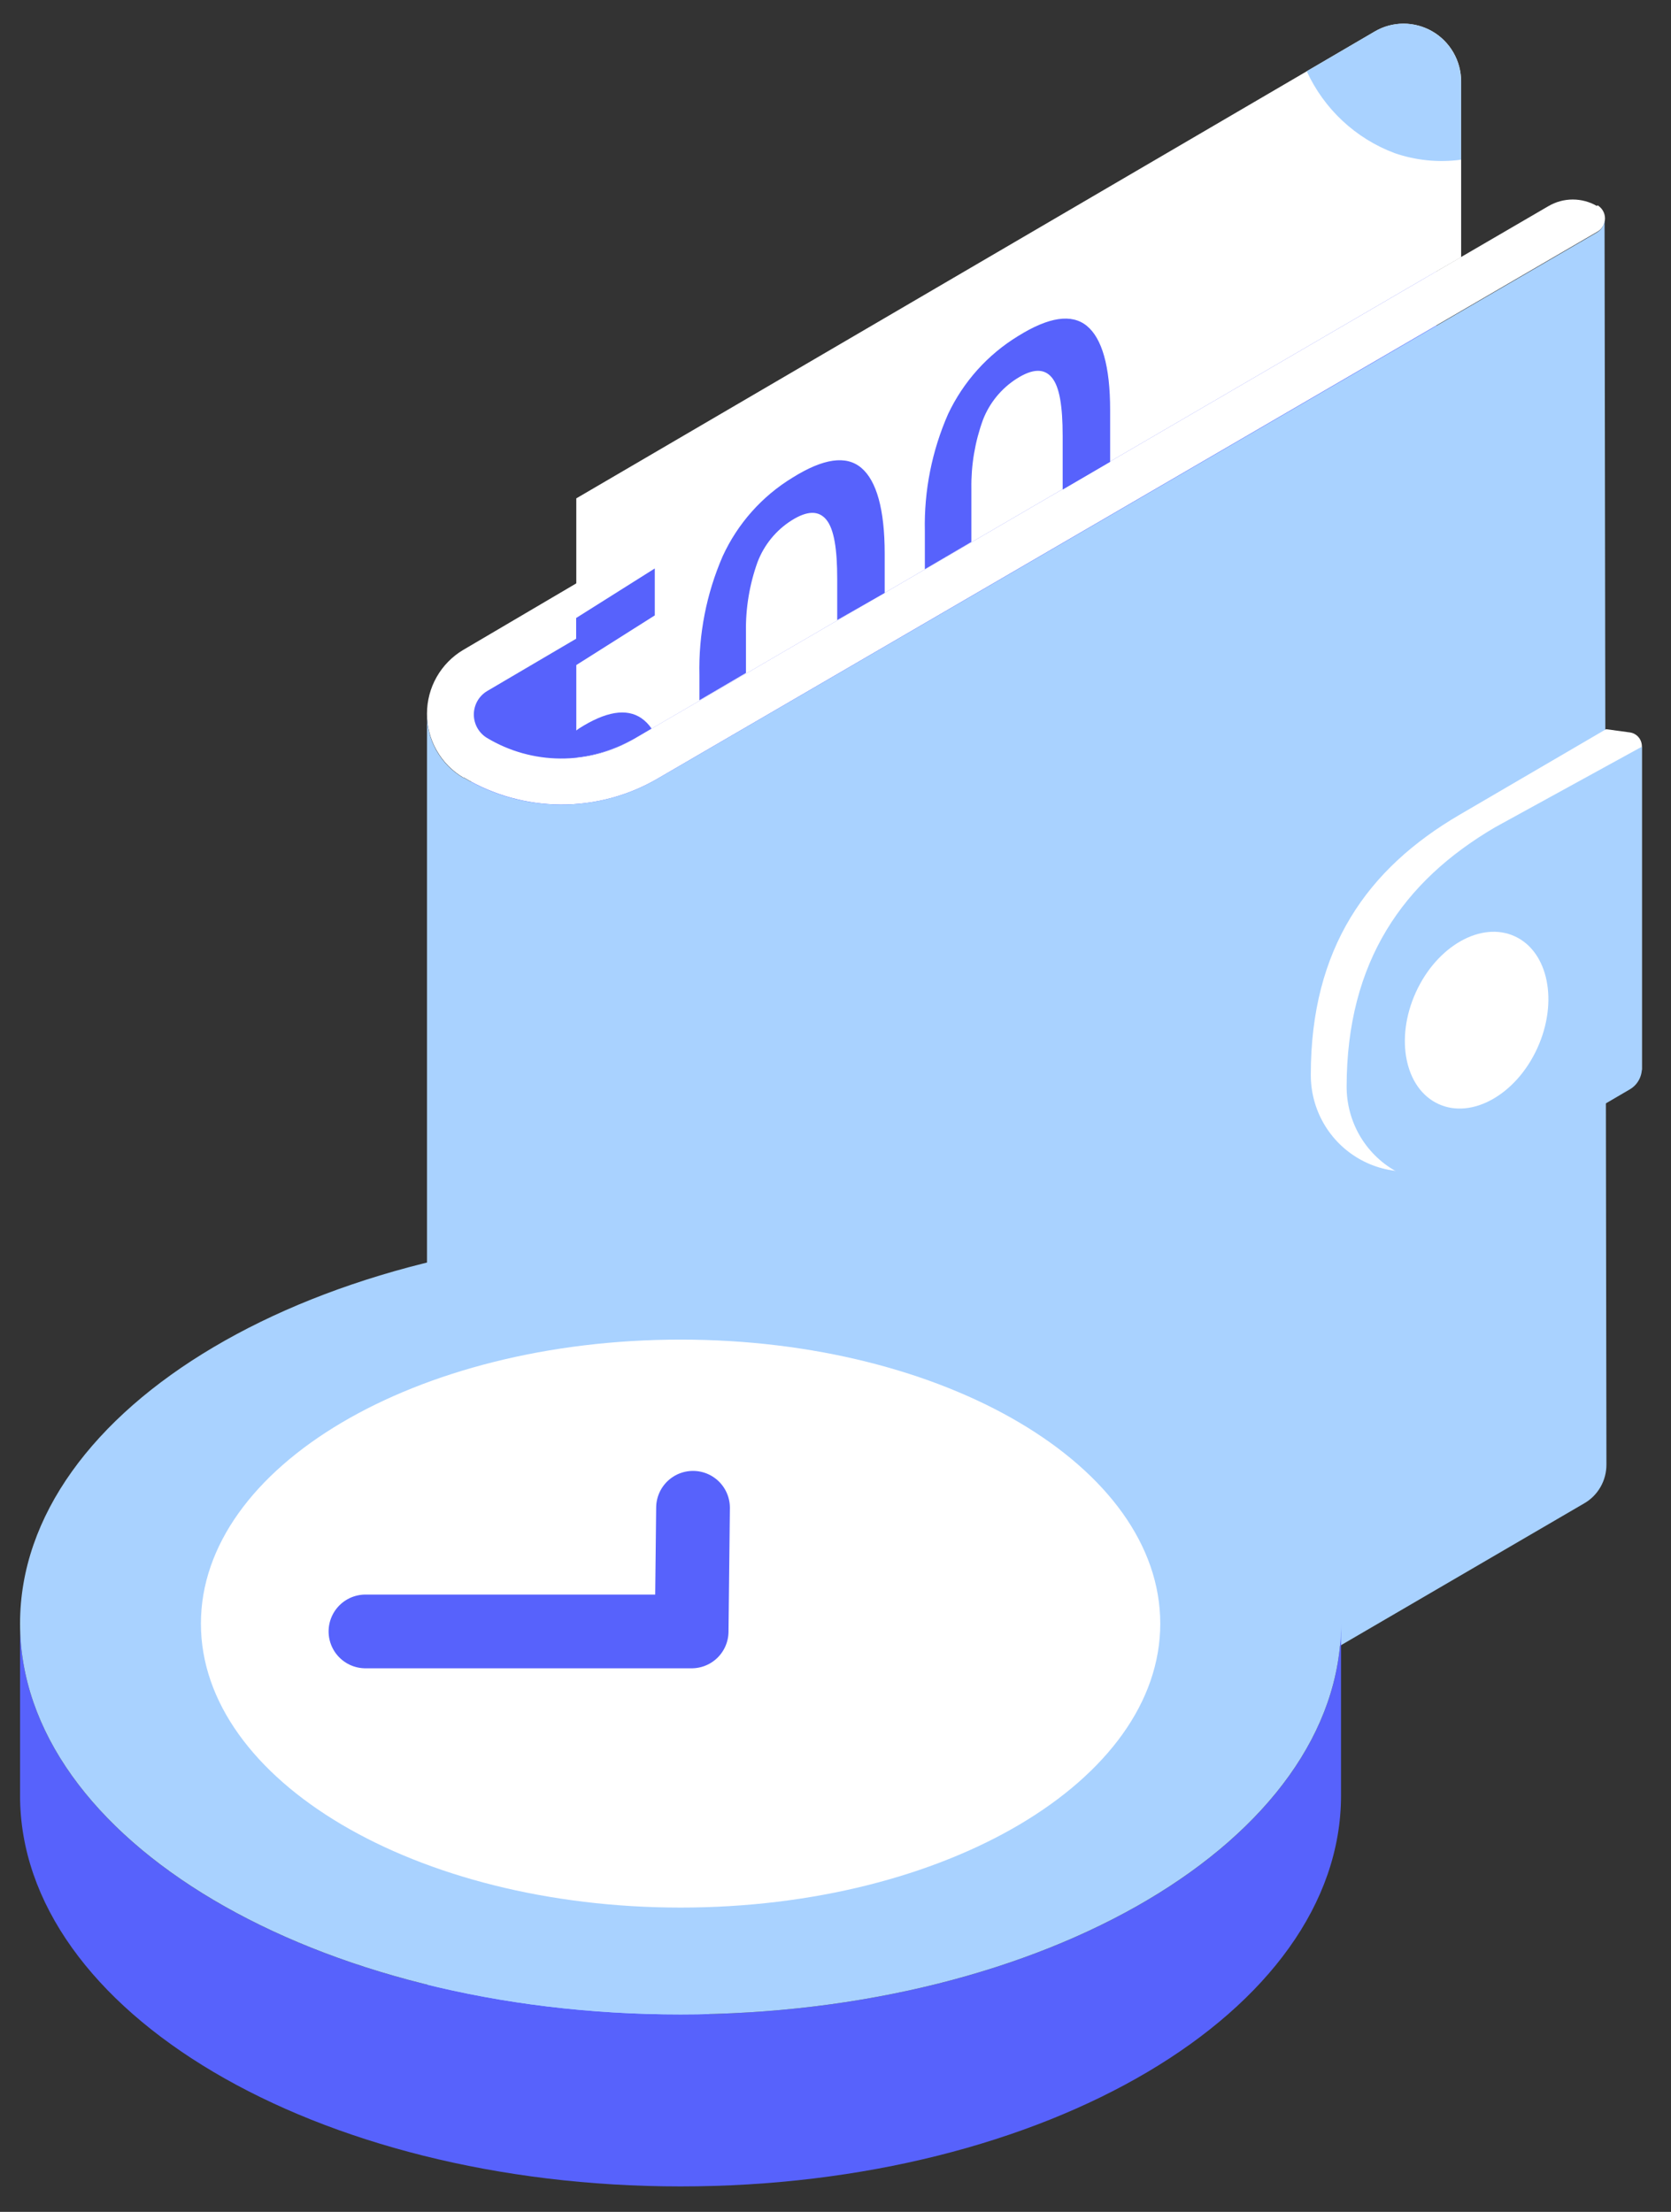 <svg width="34" height="45" viewBox="0 0 34 45" fill="none" xmlns="http://www.w3.org/2000/svg">
<rect x="0" y="0" width="34" height="45" fill="#333333" stroke="none"/>
<path d="M29.25 27.822L29.222 2.486C29.212 2.545 29.189 2.6 29.154 2.647C29.119 2.695 29.073 2.734 29.021 2.76V2.822L10.211 13.877C8.885 14.446 9.221 15.934 10.211 16.524H10.225C10.827 16.883 11.514 17.075 12.213 17.079C12.914 17.083 13.602 16.9 14.208 16.548L29.068 7.898L29.25 27.822Z" fill="#5762FC"/>
<path d="M32.494 4.192C32.344 4.105 32.174 4.059 32.001 4.059C31.828 4.059 31.659 4.105 31.509 4.192L12.9 15.032C12.445 15.298 11.928 15.436 11.402 15.432C10.877 15.429 10.361 15.284 9.909 15.013C9.828 14.964 9.76 14.894 9.713 14.811C9.666 14.727 9.641 14.633 9.641 14.537C9.641 14.441 9.666 14.347 9.713 14.263C9.76 14.18 9.828 14.11 9.909 14.061L29.034 2.821C29.089 2.788 29.135 2.742 29.167 2.687C29.198 2.631 29.215 2.568 29.215 2.504C29.215 2.44 29.198 2.377 29.167 2.321C29.135 2.266 29.089 2.22 29.034 2.187C28.904 2.111 28.756 2.07 28.606 2.07C28.455 2.07 28.307 2.111 28.177 2.187L9.424 13.223C9.2 13.356 9.014 13.546 8.885 13.773C8.755 14.001 8.688 14.258 8.688 14.52C8.688 14.782 8.755 15.04 8.885 15.267C9.014 15.495 9.2 15.685 9.424 15.818H9.438C10.034 16.174 10.714 16.364 11.408 16.368C12.101 16.372 12.784 16.189 13.383 15.839L32.504 4.713C32.55 4.686 32.589 4.647 32.616 4.599C32.643 4.552 32.657 4.499 32.657 4.444C32.657 4.39 32.643 4.337 32.616 4.289C32.589 4.242 32.55 4.203 32.504 4.175L32.494 4.192Z" fill="white"/>
<path d="M32.492 4.73C32.539 4.703 32.579 4.664 32.606 4.617C32.634 4.57 32.648 4.516 32.648 4.461L32.686 29.799C32.686 29.958 32.645 30.114 32.566 30.252C32.487 30.39 32.373 30.505 32.236 30.584L13.374 41.584C12.557 42.052 11.6 42.211 10.677 42.032C10.236 41.947 9.812 41.786 9.426 41.556C9.225 41.437 9.055 41.272 8.929 41.075C8.803 40.878 8.725 40.653 8.702 40.42C8.693 40.349 8.689 40.279 8.688 40.208V14.52C8.685 14.783 8.752 15.041 8.88 15.269C9.009 15.497 9.195 15.687 9.419 15.82H9.433C10.03 16.176 10.71 16.366 11.403 16.369C12.097 16.373 12.779 16.191 13.379 15.842L32.492 4.73Z" fill="#A9D2FF"/>
<path d="M33.406 21.768V15.216C33.414 15.143 33.394 15.07 33.35 15.011C33.306 14.953 33.241 14.913 33.169 14.902L32.679 14.835L29.695 16.578C27.822 17.673 26.671 19.29 26.671 21.863V21.878C26.672 22.223 26.763 22.561 26.935 22.859C27.108 23.158 27.356 23.405 27.654 23.576C27.951 23.747 28.289 23.836 28.632 23.834C28.975 23.831 29.312 23.738 29.607 23.563L33.406 21.768Z" fill="white"/>
<path d="M33.408 21.734V15.191L30.427 16.827C28.554 17.922 27.4 19.558 27.4 22.115C27.401 22.46 27.492 22.8 27.664 23.099C27.837 23.398 28.084 23.645 28.382 23.817C28.68 23.99 29.018 24.08 29.361 24.079C29.705 24.078 30.042 23.986 30.339 23.813L33.162 22.163C33.237 22.119 33.299 22.057 33.342 21.981C33.385 21.906 33.408 21.821 33.408 21.734Z" fill="#A9D2FF"/>
<path d="M31.28 21.325C31.71 20.383 31.506 19.365 30.824 19.05C30.142 18.735 29.24 19.243 28.81 20.185C28.38 21.126 28.584 22.145 29.267 22.46C29.949 22.775 30.851 22.267 31.28 21.325Z" fill="white"/>
<path d="M29.73 1.658C29.73 1.451 29.676 1.248 29.573 1.069C29.47 0.89 29.322 0.741 29.143 0.638C28.965 0.535 28.762 0.481 28.556 0.481C28.351 0.482 28.148 0.537 27.971 0.642L11.726 10.139V15.411C11.989 15.382 12.248 15.319 12.495 15.223C12.559 15.196 12.623 15.172 12.685 15.142C12.746 15.111 12.832 15.072 12.902 15.032L28.906 5.708L29.73 5.232V1.658Z" fill="white"/>
<path d="M13.323 11.565L11.723 12.573V13.532L13.323 12.52V11.565Z" fill="#5762FC"/>
<path d="M13.053 14.613C12.75 14.404 12.326 14.473 11.782 14.82L11.723 14.863V15.411C11.986 15.383 12.245 15.319 12.492 15.223C12.556 15.197 12.62 15.173 12.682 15.142C12.743 15.111 12.829 15.073 12.9 15.032L13.257 14.823C13.203 14.741 13.134 14.67 13.053 14.613Z" fill="#5762FC"/>
<path d="M18.001 12.063V11.265C18.001 10.363 17.835 9.782 17.527 9.52C17.22 9.258 16.753 9.325 16.125 9.718C15.504 10.096 15.01 10.652 14.705 11.315C14.373 12.079 14.212 12.906 14.231 13.739V14.246L15.178 13.691V12.86C15.17 12.374 15.25 11.89 15.415 11.432C15.549 11.084 15.79 10.788 16.104 10.589C16.424 10.387 16.658 10.382 16.815 10.575C16.971 10.768 17.035 11.17 17.035 11.782V12.615L18.001 12.063Z" fill="#5762FC"/>
<path d="M22.588 9.397V8.339C22.588 7.451 22.422 6.882 22.114 6.63C21.806 6.378 21.34 6.447 20.712 6.839C20.095 7.216 19.601 7.767 19.291 8.423C18.962 9.172 18.8 9.985 18.818 10.804V11.58L19.765 11.025V9.937C19.758 9.46 19.838 8.985 20.002 8.537C20.137 8.192 20.378 7.899 20.691 7.701C21.011 7.499 21.245 7.492 21.401 7.68C21.558 7.868 21.622 8.261 21.622 8.87V9.961L22.588 9.397Z" fill="#5762FC"/>
<path d="M27.968 0.642L26.588 1.449C26.942 2.22 27.586 2.82 28.378 3.116C28.812 3.265 29.274 3.311 29.728 3.249V1.658C29.728 1.451 29.674 1.248 29.571 1.069C29.468 0.89 29.32 0.741 29.141 0.638C28.962 0.535 28.76 0.481 28.554 0.481C28.348 0.482 28.146 0.537 27.968 0.642Z" fill="#A9D2FF"/>
<path d="M0.408 33.031C0.408 37.426 6.426 40.983 13.847 40.983C21.268 40.983 27.286 37.426 27.286 33.031V36.53C27.286 40.924 21.268 44.482 13.847 44.482C6.426 44.482 0.408 40.924 0.408 36.53V33.031Z" fill="#5762FC"/>
<path d="M13.847 40.983C21.269 40.983 27.286 37.423 27.286 33.031C27.286 28.639 21.269 25.079 13.847 25.079C6.425 25.079 0.408 28.639 0.408 33.031C0.408 37.423 6.425 40.983 13.847 40.983Z" fill="#A9D2FF"/>
<path d="M13.848 38.809C19.238 38.809 23.608 36.222 23.608 33.032C23.608 29.841 19.238 27.254 13.848 27.254C8.458 27.254 4.088 29.841 4.088 33.032C4.088 36.222 8.458 38.809 13.848 38.809Z" fill="white"/>
<path d="M14.101 30.675L14.073 33.191H7.436" stroke="#5762FC" stroke-width="1.5" stroke-linecap="round" stroke-linejoin="round"/>
</svg>

